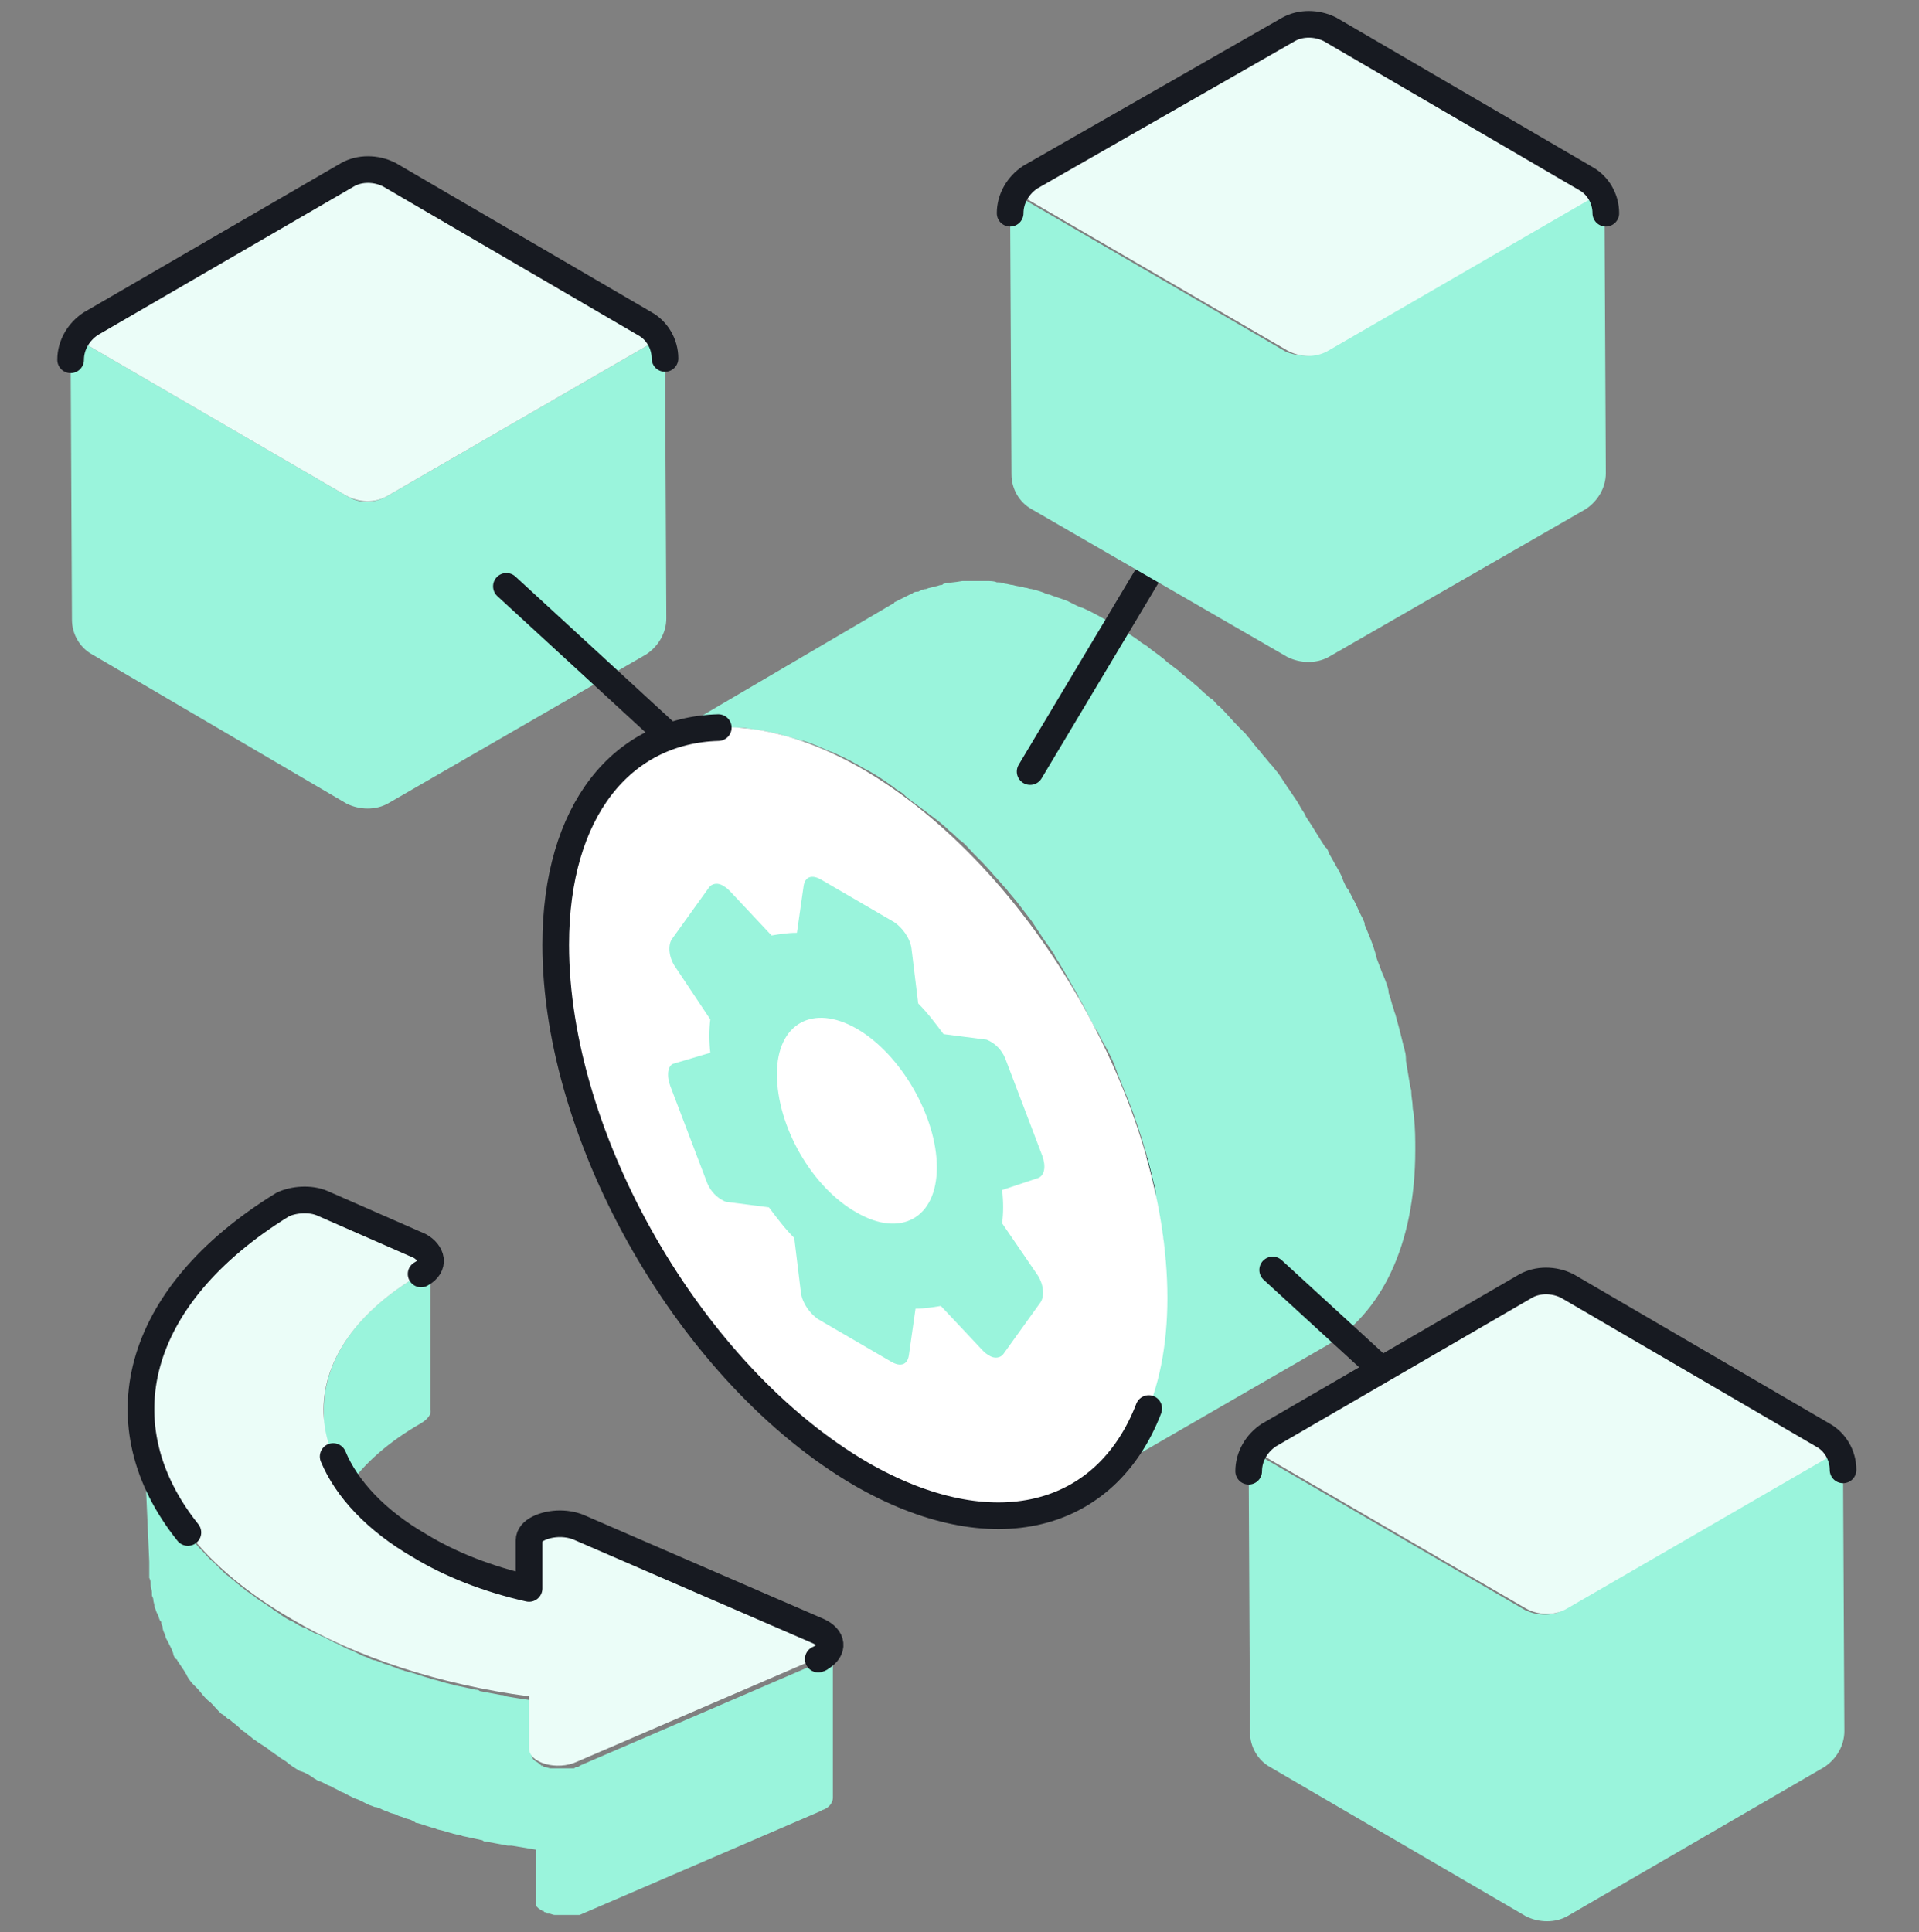 <svg width="144" height="145" viewBox="0 0 144 145" fill="none" xmlns="http://www.w3.org/2000/svg">
<rect x="0" y="0" width="144" height="145" fill="#808080" stroke="none"/>
<path d="M29.1 37.2L48.8 25.799C49.3 25.5 49.9 25.899 49.9 26.5L50 46.4C50 47.499 49.4 48.499 48.5 49.099L29.1 60.3C28.2 60.8 27 60.8 26 60.3L6.9 49.099C6 48.599 5.4 47.599 5.4 46.499L5.3 26.5C5.3 25.899 5.9 25.5 6.4 25.799L26 37.2C26.9 37.8 28.1 37.8 29.1 37.2Z" fill="#9AF4DC"/>
<path d="M6.398 25.8L25.998 37.2C26.898 37.7 28.098 37.8 29.098 37.2L48.798 25.8C49.298 25.5 49.298 24.8 48.798 24.5L29.198 13.1C28.298 12.6 27.098 12.5 26.098 13.1L6.398 24.5C5.898 24.8 5.898 25.6 6.398 25.8Z" fill="#EBFDF8"/>
<path d="M5.3 27C5.3 25.9 5.9 24.9 6.8 24.3L26.1 13.1C27 12.6 28.2 12.6 29.2 13.1L48.4 24.3C49.3 24.8 49.9 25.8 49.9 26.9" stroke="#171A21" stroke-width="2" stroke-miterlimit="10" stroke-linecap="round" stroke-linejoin="round"/>
<path d="M38 44L86.6 88.7" stroke="#171A21" stroke-width="2" stroke-miterlimit="10" stroke-linecap="round" stroke-linejoin="round"/>
<path d="M87.401 94C87.301 93.5 87.301 92.9 87.201 92.4C87.101 91.8 87.001 91.2 86.901 90.6C86.801 90.2 86.701 89.8 86.701 89.3C86.601 88.9 86.501 88.5 86.401 88.1C86.301 87.6 86.101 87 86.001 86.5C85.901 86.2 85.801 85.9 85.701 85.5C85.501 84.9 85.301 84.3 85.101 83.7C85.001 83.4 84.901 83.2 84.801 82.9C84.501 82.1 84.101 81.2 83.801 80.4C83.801 80.3 83.701 80.2 83.701 80.1C83.401 79.3 83.001 78.6 82.601 77.9C82.501 77.7 82.401 77.4 82.201 77.2C81.801 76.5 81.501 75.8 81.101 75.1C81.001 75 80.901 74.8 80.901 74.7C80.401 73.9 80.001 73.1 79.501 72.3C79.401 72.1 79.201 71.9 79.101 71.6C78.701 71 78.301 70.5 78.001 70C77.801 69.7 77.601 69.4 77.401 69.1C77.101 68.7 76.701 68.2 76.401 67.8C76.101 67.4 75.801 67.1 75.501 66.7C75.201 66.4 74.901 66 74.601 65.7C74.101 65.1 73.601 64.6 73.101 64.1C72.801 63.8 72.501 63.4 72.101 63.1C71.801 62.9 71.601 62.6 71.301 62.4C70.901 62 70.401 61.6 70.001 61.3C69.701 61.1 69.501 60.9 69.201 60.7C68.701 60.3 68.201 60 67.801 59.6C67.601 59.4 67.301 59.3 67.101 59.1C66.401 58.6 65.701 58.1 64.901 57.7C64.201 57.3 63.501 56.9 62.801 56.6C62.601 56.5 62.401 56.4 62.301 56.4C61.601 56.1 61.001 55.8 60.301 55.6H60.201C59.601 55.4 59.101 55.3 58.501 55.1C58.201 55 57.901 55 57.601 54.9C57.201 54.8 56.801 54.8 56.401 54.7C56.201 54.7 55.901 54.6 55.701 54.6C55.201 54.6 54.701 54.6 54.201 54.6C54.101 54.6 54.001 54.6 53.901 54.6C53.301 54.6 52.801 54.7 52.201 54.8C52.101 54.8 51.901 54.9 51.801 54.9C51.401 55 50.901 55.1 50.501 55.3C50.401 55.3 50.201 55.4 50.101 55.4C49.601 55.6 49.101 55.8 48.601 56.1L67.001 45.3C67.001 45.3 67.101 45.3 67.101 45.2C67.501 45 67.901 44.8 68.301 44.6C68.401 44.6 68.501 44.5 68.501 44.5C68.601 44.4 68.801 44.4 68.901 44.4C69.101 44.3 69.301 44.2 69.501 44.2C69.701 44.1 69.901 44.1 70.201 44C70.301 44 70.501 43.9 70.601 43.9C70.701 43.9 70.701 43.9 70.801 43.8C71.301 43.7 71.701 43.7 72.201 43.6H72.301C72.401 43.6 72.501 43.6 72.601 43.6C73.001 43.6 73.301 43.6 73.701 43.6C73.801 43.6 74.001 43.6 74.101 43.6C74.301 43.6 74.601 43.6 74.801 43.7C75.001 43.7 75.201 43.7 75.401 43.8C75.601 43.8 75.801 43.9 76.001 43.9C76.301 44 76.601 44 76.901 44.1C77.101 44.1 77.201 44.2 77.401 44.2C77.801 44.3 78.201 44.4 78.601 44.6H78.701C79.201 44.8 79.601 44.9 80.101 45.1C80.301 45.2 80.501 45.3 80.701 45.4C80.901 45.5 81.101 45.6 81.201 45.6C81.901 45.9 82.601 46.3 83.301 46.7C84.001 47.1 84.801 47.6 85.501 48.1C85.701 48.3 86.001 48.4 86.201 48.6C86.701 49 87.201 49.3 87.601 49.7C87.901 49.9 88.101 50.1 88.401 50.3C88.801 50.7 89.301 51 89.701 51.4C90.001 51.6 90.201 51.9 90.501 52.1C90.701 52.3 90.801 52.4 91.001 52.5C91.201 52.7 91.301 52.9 91.501 53C92.001 53.5 92.501 54.1 93.001 54.6C93.201 54.8 93.301 54.9 93.501 55.1C93.601 55.3 93.801 55.4 93.901 55.6C94.201 56 94.501 56.3 94.801 56.7C95.001 56.9 95.201 57.2 95.401 57.4C95.601 57.6 95.701 57.8 95.901 58C96.101 58.3 96.301 58.6 96.501 58.9C96.601 59.1 96.801 59.3 96.901 59.5C97.101 59.8 97.401 60.2 97.601 60.6C97.701 60.8 97.901 61 98.001 61.3C98.101 61.4 98.101 61.5 98.201 61.6C98.601 62.2 99.001 62.9 99.401 63.5C99.401 63.5 99.401 63.6 99.501 63.6C99.601 63.7 99.701 63.9 99.701 64C100.001 64.5 100.201 64.9 100.501 65.4C100.601 65.6 100.701 65.8 100.801 66.1C100.901 66.3 101.001 66.6 101.201 66.8C101.301 67 101.401 67.2 101.501 67.4C101.801 67.9 102.001 68.5 102.301 69C102.301 69.1 102.401 69.2 102.401 69.3V69.4C102.701 70.1 103.001 70.8 103.201 71.5C103.201 71.6 103.301 71.8 103.301 71.9C103.401 72.2 103.501 72.4 103.601 72.7C103.701 73 103.901 73.4 104.001 73.7C104.101 74 104.201 74.2 104.201 74.5C104.301 74.8 104.401 75.1 104.501 75.5C104.601 75.7 104.601 75.9 104.701 76.1C104.801 76.5 104.901 76.8 105.001 77.2C105.101 77.6 105.201 78 105.301 78.4C105.301 78.5 105.401 78.7 105.401 78.8C105.501 79.1 105.501 79.4 105.501 79.6C105.601 80.2 105.701 80.8 105.801 81.4C105.801 81.6 105.901 81.7 105.901 81.9C105.901 82.3 106.001 82.7 106.001 83C106.001 83.3 106.101 83.5 106.101 83.8C106.201 84.7 106.201 85.5 106.201 86.3C106.201 93.5 103.601 98.6 99.501 101L80.801 111.8C84.901 109.4 87.501 104.3 87.501 97.1C87.501 96.3 87.501 95.4 87.401 94.6C87.501 94.6 87.401 94.3 87.401 94Z" fill="#9AF4DC"/>
<path d="M64.7 57.7C52 50.4 41.7 56.3 41.7 70.8C41.7 85.4 51.9 103.1 64.6 110.5C77.3 117.8 87.6 111.9 87.6 97.4C87.6 82.8 77.4 65.1 64.7 57.7Z" fill="white"/>
<path d="M53.9 54.6C46.7 54.8 41.7 60.8 41.7 70.9C41.7 85.5 51.9 103.2 64.6 110.6C74.5 116.3 83 114 86.2 105.7" stroke="#171A21" stroke-width="2" stroke-miterlimit="10" stroke-linecap="round" stroke-linejoin="round"/>
<path d="M95.5 95.3L132.7 129.4" stroke="#171A21" stroke-width="2" stroke-miterlimit="10" stroke-linecap="round" stroke-linejoin="round"/>
<path d="M77.3 57.9L95 28.3" stroke="#171A21" stroke-width="2" stroke-miterlimit="10" stroke-linecap="round" stroke-linejoin="round"/>
<path d="M117.5 120.699L137.2 109.299C137.7 108.999 138.3 109.399 138.3 109.999L138.4 129.899C138.4 130.999 137.8 131.999 136.9 132.599L117.6 143.799C116.7 144.299 115.5 144.299 114.5 143.799L95.3 132.599C94.4 132.099 93.8 131.099 93.8 129.999L93.7 110.099C93.7 109.499 94.3 109.099 94.8 109.399L114.4 120.799C115.4 121.299 116.6 121.299 117.5 120.699Z" fill="#9AF4DC"/>
<path d="M94.9 109.299L114.5 120.699C115.4 121.199 116.6 121.299 117.6 120.699L137.3 109.299C137.8 108.999 137.8 108.299 137.3 107.999L117.7 96.599C116.8 96.099 115.6 95.999 114.6 96.599L94.9 107.999C94.4 108.299 94.4 108.999 94.9 109.299Z" fill="#EBFDF8"/>
<path d="M93.7 110.4C93.7 109.3 94.3 108.3 95.2 107.7L114.5 96.499C115.4 95.999 116.6 95.999 117.6 96.499L136.8 107.7C137.7 108.2 138.3 109.2 138.3 110.3" stroke="#171A21" stroke-width="2" stroke-miterlimit="10" stroke-linecap="round" stroke-linejoin="round"/>
<path d="M99.6 26.3L119.3 14.9C119.8 14.6 120.4 15 120.4 15.6L120.5 35.5C120.5 36.6 119.9 37.6 119 38.2L99.7 49.3C98.8 49.8 97.6 49.8 96.6 49.3L77.4 38.2C76.5 37.7 75.9 36.7 75.9 35.6L75.8 15.7C75.8 15.1 76.4 14.7 76.9 15L96.5 26.4C97.5 26.8 98.7 26.8 99.6 26.3Z" fill="#9AF4DC"/>
<path d="M77 14.9L96.6 26.3C97.5 26.8 98.7 26.9 99.7 26.3L119.4 14.9C119.9 14.6 119.9 13.9 119.4 13.6L99.8 2.2C98.9 1.7 97.7 1.6 96.7 2.2L77 13.6C76.5 13.9 76.5 14.6 77 14.9Z" fill="#EBFDF8"/>
<path d="M75.8 16C75.8 14.9 76.4 13.9 77.3 13.3L96.7 2.2C97.6 1.7 98.8 1.7 99.8 2.2L119 13.4C119.9 13.9 120.5 14.9 120.5 16" stroke="#171A21" stroke-width="2" stroke-miterlimit="10" stroke-linecap="round" stroke-linejoin="round"/>
<path d="M77.8 95.6C78.3 96.3 78.4 97.2 78.1 97.7L75.3 101.6C75.1 101.9 74.6 102 74.2 101.7C74 101.6 73.9 101.5 73.7 101.3L70.6 98C70 98.1 69.4 98.2 68.7 98.2L68.2 101.7C68.1 102.4 67.6 102.6 66.9 102.2L61.4 99C60.8 98.6 60.2 97.8 60.1 97L59.6 92.9C58.9 92.2 58.3 91.4 57.7 90.6L54.6 90.2C54.4 90.2 54.3 90.1 54.1 90C53.6 89.7 53.2 89.2 53 88.6L50.3 81.5C50 80.7 50.1 79.9 50.6 79.8L53.3 79C53.2 78.1 53.2 77.3 53.3 76.5L50.7 72.6C50.2 71.9 50.1 71 50.4 70.5L53.2 66.6C53.4 66.3 53.9 66.2 54.3 66.5C54.5 66.6 54.6 66.7 54.8 66.9L57.9 70.2C58.5 70.1 59.1 70 59.8 70L60.3 66.5C60.4 65.8 60.9 65.6 61.6 66L67.1 69.2C67.7 69.6 68.3 70.4 68.4 71.2L68.9 75.3C69.6 76 70.2 76.8 70.8 77.6L73.9 78C74.1 78 74.2 78.1 74.4 78.2C74.9 78.5 75.3 79 75.5 79.6L78.2 86.7C78.5 87.5 78.4 88.2 77.9 88.4L75.2 89.3C75.3 90.2 75.3 91 75.2 91.8L77.8 95.6ZM64.3 91C67.6 92.9 70.3 91.4 70.3 87.6C70.3 83.8 67.6 79.1 64.3 77.2C61 75.3 58.3 76.8 58.3 80.6C58.3 84.5 60.9 89.1 64.3 91Z" fill="#9AF4DC"/>
<path d="M31.6 106.8C26.7 109.6 24.3 113.3 24.3 117V105.8C24.3 102.1 26.7 98.4 31.6 95.6C32 95.3 32.3 95 32.3 94.7V94.6V105.8C32.4 106.1 32.1 106.5 31.6 106.8Z" fill="#9AF4DC"/>
<path d="M10.7 105.899C10.7 106.099 10.7 106.399 10.7 106.599C10.7 106.799 10.7 106.999 10.7 107.199C10.7 107.399 10.7 107.499 10.8 107.699C10.8 107.899 10.9 108.099 10.9 108.299C10.9 108.499 11 108.599 11 108.799C11 108.999 11.1 109.199 11.1 109.399C11.1 109.599 11.2 109.699 11.3 109.899C11.4 110.099 11.4 110.299 11.5 110.399C11.6 110.599 11.6 110.699 11.7 110.899C11.8 111.099 11.9 111.299 11.9 111.499C12 111.699 12.1 111.799 12.1 111.999C12.2 112.199 12.3 112.399 12.4 112.599C12.5 112.799 12.6 112.999 12.8 113.299C12.8 113.299 12.8 113.399 12.9 113.399C13.1 113.699 13.3 113.999 13.5 114.299C13.5 114.399 13.6 114.399 13.6 114.499C13.8 114.799 14 115.099 14.2 115.299C14.3 115.399 14.3 115.399 14.4 115.499C14.6 115.699 14.8 115.999 15 116.199C15.1 116.299 15.1 116.299 15.2 116.399C15.5 116.699 15.7 116.999 16 117.199C16.1 117.299 16.1 117.299 16.2 117.399C16.4 117.599 16.6 117.799 16.8 117.999C17 118.199 17.2 118.299 17.4 118.499C17.6 118.599 17.7 118.799 17.9 118.899C18.1 119.099 18.3 119.199 18.5 119.399C18.7 119.499 18.9 119.699 19.1 119.799C19.3 119.999 19.5 120.099 19.8 120.299C20 120.399 20.2 120.599 20.4 120.699C20.6 120.899 20.9 120.999 21.1 121.199C21.4 121.399 21.7 121.599 22 121.699C22.3 121.899 22.6 122.099 23 122.199C23.1 122.299 23.2 122.299 23.3 122.399C23.5 122.499 23.7 122.599 24 122.699C24.1 122.799 24.3 122.799 24.4 122.899C24.6 122.999 24.8 123.099 25 123.199C25.1 123.299 25.3 123.299 25.4 123.399C25.6 123.499 25.8 123.599 26 123.699C26.2 123.799 26.3 123.799 26.5 123.899C26.7 123.999 26.9 124.099 27.1 124.199C27.3 124.299 27.4 124.299 27.6 124.399C27.8 124.499 28 124.599 28.2 124.599C28.4 124.699 28.5 124.699 28.7 124.799C28.9 124.899 29.1 124.899 29.3 124.999C29.5 125.099 29.6 125.099 29.8 125.199C30 125.299 30.2 125.299 30.4 125.399C30.5 125.399 30.7 125.499 30.8 125.499C31.2 125.599 31.7 125.799 32.1 125.899C32.2 125.899 32.3 125.999 32.4 125.999C32.9 126.099 33.4 126.299 33.9 126.399C34 126.399 34.1 126.499 34.3 126.499C34.8 126.599 35.2 126.699 35.7 126.799C35.8 126.799 35.9 126.799 36 126.899C36.5 126.999 37.1 127.099 37.6 127.199C37.7 127.199 37.8 127.199 38 127.299C38.6 127.399 39.2 127.499 39.9 127.599V131.699V131.799C39.9 131.899 40 131.899 40 131.999L40.1 132.099C40.2 132.199 40.3 132.199 40.4 132.299C40.4 132.299 40.5 132.299 40.5 132.399C40.5 132.399 40.6 132.399 40.6 132.499H40.7C40.7 132.499 40.8 132.499 40.8 132.599H40.9C41 132.599 41.2 132.699 41.3 132.699H41.4C41.5 132.699 41.5 132.699 41.6 132.699C41.7 132.699 41.7 132.699 41.8 132.699C41.8 132.699 41.8 132.699 41.9 132.699C42 132.699 42.1 132.699 42.2 132.699C42.2 132.699 42.2 132.699 42.3 132.699C42.4 132.699 42.4 132.699 42.5 132.699C42.5 132.699 42.5 132.699 42.6 132.699C42.7 132.699 42.8 132.699 42.9 132.699C42.9 132.699 42.9 132.699 43 132.699C43.1 132.699 43.1 132.699 43.2 132.599H43.3C43.4 132.599 43.4 132.599 43.5 132.499L61.6 124.699C61.7 124.699 61.8 124.599 61.8 124.599C62.2 124.299 62.5 123.999 62.5 123.699V134.899C62.5 135.199 62.3 135.599 61.8 135.799C61.7 135.799 61.6 135.899 61.6 135.899L43.5 143.699H43.4H43.3H43.2C43.1 143.699 43.1 143.699 43 143.699C42.9 143.699 42.9 143.699 42.8 143.699C42.8 143.699 42.8 143.699 42.7 143.699H42.6H42.5C42.5 143.699 42.5 143.699 42.4 143.699C42.3 143.699 42.2 143.699 42.2 143.699C42.2 143.699 42.2 143.699 42.1 143.699C42 143.699 42 143.699 41.9 143.699C41.8 143.699 41.8 143.699 41.7 143.699H41.6C41.5 143.699 41.3 143.599 41.2 143.599C41.2 143.599 41.2 143.599 41.1 143.599C41 143.599 41 143.599 41 143.499H40.9C40.9 143.499 40.8 143.499 40.8 143.399C40.8 143.399 40.8 143.399 40.7 143.399C40.6 143.299 40.5 143.299 40.4 143.199L40.3 143.099L40.2 142.999C40.2 142.999 40.2 142.999 40.2 142.899C40.2 142.899 40.2 142.899 40.2 142.799V142.699V138.799C39.6 138.699 39 138.599 38.4 138.499C38.3 138.499 38.3 138.499 38.2 138.499H38.1C37.6 138.399 37 138.299 36.5 138.199C36.4 138.199 36.3 138.199 36.2 138.099C35.7 137.999 35.3 137.899 34.8 137.799C34.7 137.799 34.6 137.699 34.4 137.699C33.9 137.599 33.4 137.399 32.9 137.299C32.8 137.299 32.7 137.199 32.6 137.199C32.2 137.099 31.7 136.899 31.3 136.799C31.2 136.799 31.2 136.799 31.1 136.699C31 136.699 31 136.699 30.9 136.599C30.7 136.499 30.5 136.499 30.3 136.399C30.1 136.299 29.9 136.299 29.8 136.199C29.6 136.099 29.4 136.099 29.2 135.999C29 135.899 28.9 135.899 28.7 135.799C28.5 135.699 28.3 135.599 28.1 135.599C27.9 135.499 27.8 135.499 27.6 135.399C27.4 135.299 27.2 135.199 27 135.099C26.8 134.999 26.7 134.999 26.5 134.899C26.3 134.799 26.1 134.699 25.9 134.599C25.8 134.499 25.6 134.499 25.5 134.399C25.3 134.299 25.1 134.199 24.9 134.099C24.8 133.999 24.6 133.999 24.5 133.899C24.3 133.799 24.1 133.699 23.8 133.599C23.7 133.499 23.6 133.499 23.5 133.399C23.2 133.199 22.9 132.999 22.5 132.899C22.3 132.799 22.2 132.699 22 132.599C21.9 132.499 21.7 132.399 21.6 132.299C21.4 132.099 21.1 131.999 20.9 131.799C20.7 131.699 20.5 131.499 20.3 131.399C20.1 131.199 19.9 131.099 19.6 130.899C19.4 130.799 19.2 130.599 19 130.499C18.8 130.299 18.6 130.199 18.4 129.999C18.2 129.899 18 129.699 17.9 129.599C17.7 129.399 17.5 129.299 17.3 129.099C17.2 128.999 17.1 128.999 17 128.899C16.9 128.799 16.8 128.699 16.6 128.599C16.5 128.499 16.5 128.499 16.4 128.399C16.1 128.099 15.9 127.799 15.6 127.599C15.5 127.499 15.5 127.499 15.4 127.399C15.2 127.199 15 126.899 14.8 126.699C14.7 126.599 14.7 126.599 14.6 126.499L14.5 126.399C14.3 126.199 14.1 125.899 14 125.699C14 125.599 13.9 125.599 13.9 125.499C13.7 125.199 13.5 124.899 13.3 124.599C13.3 124.599 13.3 124.499 13.2 124.499C13.1 124.399 13 124.199 13 124.099C13 123.999 12.9 123.899 12.9 123.799C12.8 123.599 12.7 123.399 12.6 123.199C12.5 122.999 12.4 122.899 12.4 122.699C12.3 122.499 12.2 122.299 12.2 122.099C12.2 121.999 12.1 121.899 12.1 121.799C12.1 121.699 12.1 121.699 12 121.599C11.9 121.399 11.9 121.199 11.8 121.099C11.7 120.899 11.7 120.799 11.6 120.599C11.6 120.399 11.5 120.199 11.5 119.999C11.5 119.899 11.4 119.799 11.4 119.699C11.4 119.599 11.4 119.599 11.4 119.499C11.4 119.299 11.3 119.099 11.3 118.899C11.3 118.699 11.3 118.599 11.2 118.399C11.2 118.199 11.2 117.999 11.2 117.799C11.2 117.699 11.2 117.599 11.2 117.499C11.2 117.399 11.2 117.299 11.2 117.199L10.7 105.899Z" fill="#9AF4DC"/>
<path d="M21.3 90.499C10.1 97.399 7.8 107.099 14.2 115.099C16 117.399 18.6 119.599 21.9 121.499C26.8 124.399 33 126.399 39.7 127.299V131.199C39.7 132.299 41.8 132.899 43.3 132.199L61.4 124.399C61.5 124.399 61.6 124.299 61.6 124.299C62.6 123.699 62.5 122.799 61.4 122.299L43.4 114.499C42.4 114.099 41.2 114.199 40.4 114.599C40 114.799 39.7 115.099 39.7 115.499V119.099C36.6 118.399 33.8 117.299 31.5 115.899C21.8 110.299 21.9 101.199 31.6 95.599C32.7 94.999 32.4 93.999 31.5 93.499L24.2 90.299C23.3 89.999 22.1 90.099 21.3 90.499Z" fill="#EBFDF8"/>
<path d="M31.6 95.6C32.7 95 32.4 94 31.5 93.5L24.2 90.3C23.3 89.9 22 90 21.2 90.4C10 97.3 7.7 107 14.1 115" stroke="#171A21" stroke-width="2" stroke-miterlimit="10" stroke-linecap="round" stroke-linejoin="round"/>
<path d="M61.4 124.499C61.5 124.499 61.6 124.399 61.6 124.399C62.6 123.799 62.5 122.899 61.4 122.399L43.4 114.599C42.4 114.199 41.2 114.299 40.4 114.699C40 114.899 39.7 115.199 39.7 115.599V119.199C36.6 118.499 33.8 117.399 31.5 115.999C28.2 114.099 26 111.699 25 109.299" stroke="#171A21" stroke-width="2" stroke-miterlimit="10" stroke-linecap="round" stroke-linejoin="round"/>
</svg>
